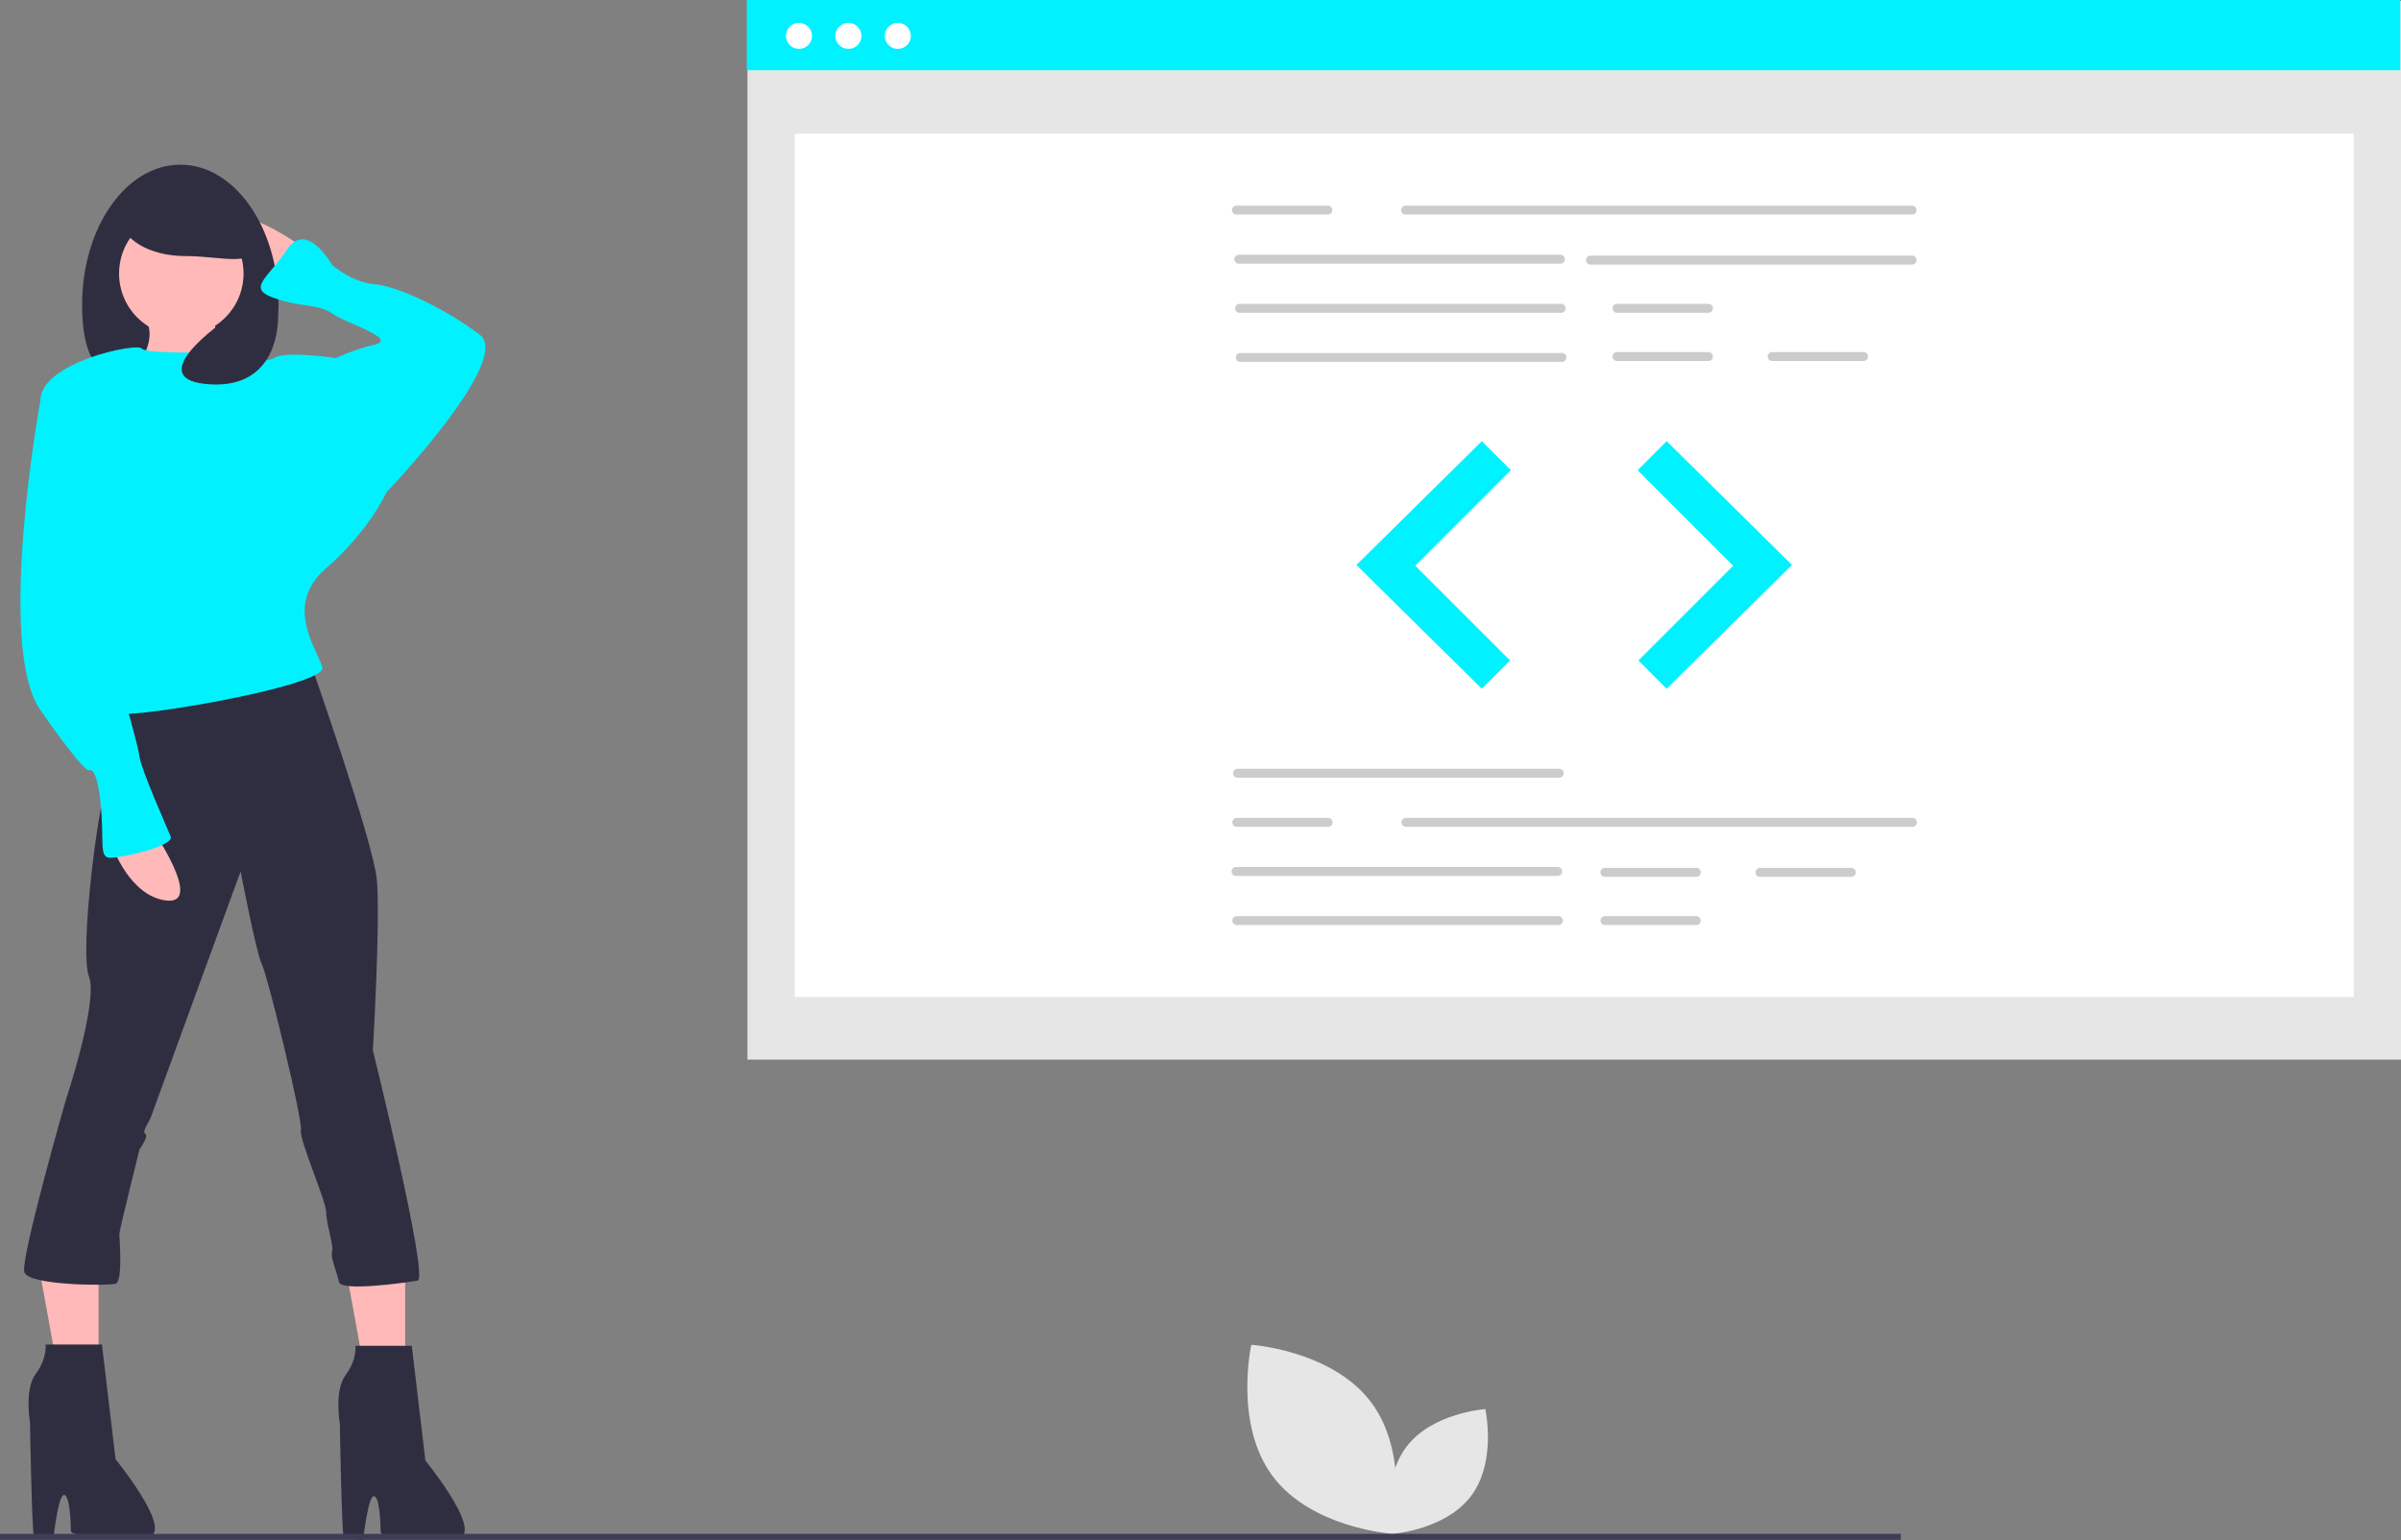<svg data-name="Layer 1" xmlns="http://www.w3.org/2000/svg" width="887.873" height="569.68" viewBox="0 0 887.873 569.68"><rect x="0" y="0" width="887.873" height="569.68" fill="#808080" stroke="none"/><path fill="#e6e6e6" d="M276.411.347h611.461v391.607H276.411z"/><path fill="#fff" d="M293.896 49.464h576.492v319.322H293.896z"/><path fill="#00f2fe" d="M276.15 0h611.461v25.977H276.15z"/><circle cx="295.454" cy="13.281" r="4.815" fill="#fff"/><circle cx="313.73" cy="13.281" r="4.815" fill="#fff"/><circle cx="332.005" cy="13.281" r="4.815" fill="#fff"/><path d="M707.267 79.373H519.58a1.666 1.666 0 010-3.304h187.687a1.666 1.666 0 010 3.304zM577.218 97.54H457.886a1.666 1.666 0 010-3.303h119.332a1.666 1.666 0 010 3.303zm130.049.33H587.935a1.666 1.666 0 010-3.303h119.332a1.666 1.666 0 010 3.303zm-129.759 17.838H458.176a1.666 1.666 0 010-3.304h119.332a1.666 1.666 0 010 3.304zm.29 18.167H458.466a1.666 1.666 0 010-3.303h119.332a1.666 1.666 0 010 3.303zm54.162-18.167h-34.177a1.666 1.666 0 010-3.304h34.177a1.666 1.666 0 010 3.304zm0 17.837h-34.177a1.666 1.666 0 010-3.304h34.177a1.666 1.666 0 010 3.304zm57.35 0h-34.178a1.666 1.666 0 010-3.304h34.177a1.666 1.666 0 010 3.304zM491.195 79.373h-34.178a1.666 1.666 0 010-3.304h34.178a1.666 1.666 0 010 3.304zm85.589 208.305H457.452a1.666 1.666 0 010-3.303h119.332a1.666 1.666 0 010 3.303zm-.58 36.335H456.873a1.666 1.666 0 010-3.303h119.332a1.666 1.666 0 010 3.303zm.29 18.167H457.162a1.666 1.666 0 010-3.302h119.332a1.666 1.666 0 010 3.303zm50.976-17.836h-34.177a1.666 1.666 0 010-3.304h34.178a1.666 1.666 0 010 3.304zm0 17.836h-34.177a1.666 1.666 0 010-3.302h34.178a1.666 1.666 0 010 3.303zm57.35-17.836h-34.178a1.666 1.666 0 010-3.304h34.178a1.666 1.666 0 010 3.304zm22.592-18.498H519.725a1.666 1.666 0 010-3.303h187.687a1.666 1.666 0 010 3.303zm-216.072 0h-34.178a1.666 1.666 0 010-3.303h34.178a1.666 1.666 0 010 3.303z" fill="#ccc"/><path fill="#e6e6e6" d="M547.965 163.221l-46.343 45.764 46.343 45.763 10.427-10.427-35.047-35.047 35.336-35.336-10.716-10.717zm68.355 0l46.342 45.764-46.342 45.763-10.427-10.427 35.046-35.047-35.336-35.336 10.717-10.717z"/><path fill="#00f2fe" d="M547.965 163.221l-46.343 45.764 46.343 45.763 10.427-10.427-35.047-35.047 35.336-35.336-10.716-10.717zm68.355 0l46.342 45.764-46.342 45.763-10.427-10.427 35.046-35.047-35.336-35.336 10.717-10.717z"/><path d="M470.603 546.035c14.42 19.311 44.352 21.344 44.352 21.344s6.553-29.277-7.866-48.588-44.352-21.343-44.352-21.343-6.554 29.276 7.866 48.587z" fill="#e6e6e6"/><path d="M544.06 553.295c-9.515 12.743-29.267 14.084-29.267 14.084s-4.324-19.319 5.19-32.062 29.267-14.084 29.267-14.084 4.325 19.32-5.19 32.062z" fill="#e6e6e6"/><path fill="#ffb9b9" d="M149.825 460.994v50.126h-14.322l-9.547-52.513 23.869 2.387zm-113.38 0v50.126H22.124l-9.548-52.513 23.869 2.387zm75.553-369.512s-23.014-16.541-25.891-8.63 17.26 22.295 17.26 22.295z"/><path d="M30.37 112.698c0 28.598 12.313 29.487 32.371 29.487s40.267-.889 40.267-29.487-16.26-51.781-36.32-51.781S30.37 84.1 30.37 112.698z" fill="#2f2e41"/><path d="M79.634 112.339s-2.877 21.575 10.788 23.014-44.59 5.753-44.59 5.753 15.103-13.664 7.192-24.452 26.61-4.315 26.61-4.315z" fill="#ffb9b9"/><path d="M152.272 497.823l5.035 42.432s25.171 30.926 9.349 28.768-25.89.459-25.89-2.418-.373-13.155-2.53-13.155-3.944 16.23-3.944 16.23-6.472-.49-7.191-1.209-1.439-41.88-1.439-41.88-2.157-12.226 2.158-17.98 3.596-10.788 3.596-10.788zm-114.573-.466l5.034 42.432s25.172 30.925 9.35 28.767-25.891.46-25.891-2.418-.372-13.155-2.53-13.155-3.943 16.23-3.943 16.23-6.472-.49-7.192-1.208-1.438-41.88-1.438-41.88-2.158-12.227 2.158-17.98 3.596-10.788 3.596-10.788zm77.175-251.969s23.014 65.447 24.453 79.83-1.439 63.289-1.439 63.289 20.857 84.498 16.542 85.218-28.346 4.128-29.065.533-3.283-9.164-2.564-11.321-2.158-10.069-2.158-14.384-10.084-26.963-9.365-30.56-12.226-56.815-14.383-61.13-7.911-34.521-7.911-34.521-32.364 88.46-33.083 90.617-3.596 5.754-2.158 6.473-2.157 5.753-2.157 5.753-7.452 29.84-7.452 31.28 1.438 17.718-1.439 18.438-32.261.673-33.7-4.361 15.262-63.336 15.262-63.336 12.226-36.679 8.63-46.028 3.596-65.446 6.473-69.761 3.596-30.206 3.596-30.206z" fill="#2f2e41"/><circle cx="67.048" cy="101.191" r="23.014" fill="#ffb9b9"/><path d="M79.634 130.318s-25.89.72-27.329-1.438-37.398 5.034-37.398 19.418 20.857 70.48 20.857 70.48 7.91 40.275 5.753 44.59 79.83-9.35 77.673-16.541-14.384-23.014 1.438-36.679 22.295-28.048 22.295-28.048l-18.7-49.624s-18.698-2.877-23.013 0-21.576-2.158-21.576-2.158z" fill="#00f2fe"/><path d="M137.888 185.696l5.035-3.596s46.747-48.905 34.52-58.254-30.205-17.98-38.835-18.7-15.823-7.191-15.823-7.191-9.349-16.541-16.54-5.754-15.104 14.384-5.035 17.98 16.541 2.158 21.575 5.754 24.453 9.35 15.823 11.507a77.195 77.195 0 00-14.384 5.034l-9.35 16.541z" fill="#00f2fe"/><path d="M56.62 307.239s18.7 27.329 5.035 25.89-20.138-20.137-20.138-20.137z" fill="#ffb9b9"/><path d="M19.942 144.702l-5.035 3.596s-16.541 90.618 0 114.351 17.98 22.295 17.98 22.295 2.877-2.158 4.315 12.226-.719 20.137 3.596 20.137 23.733-4.315 22.295-7.91-10.788-24.453-11.507-29.488-4.315-16.54-5.754-23.014 6.473-10.068 2.877-23.733-8.63-38.117-8.63-43.151-20.137-45.309-20.137-45.309z" fill="#00f2fe"/><path d="M44.754 80.694c0 7.746 10.625 14.025 23.733 14.025s25.171 4.149 25.171-3.596S81.594 66.67 68.487 66.67s-23.733 6.28-23.733 14.024zm58.038 36.858s.969 26.071-24.939 24.633 3.501-22.285 3.501-22.285z" fill="#2f2e41"/><path fill="#3f3d56" d="M0 567.379h702.906v2.241H0z"/></svg>